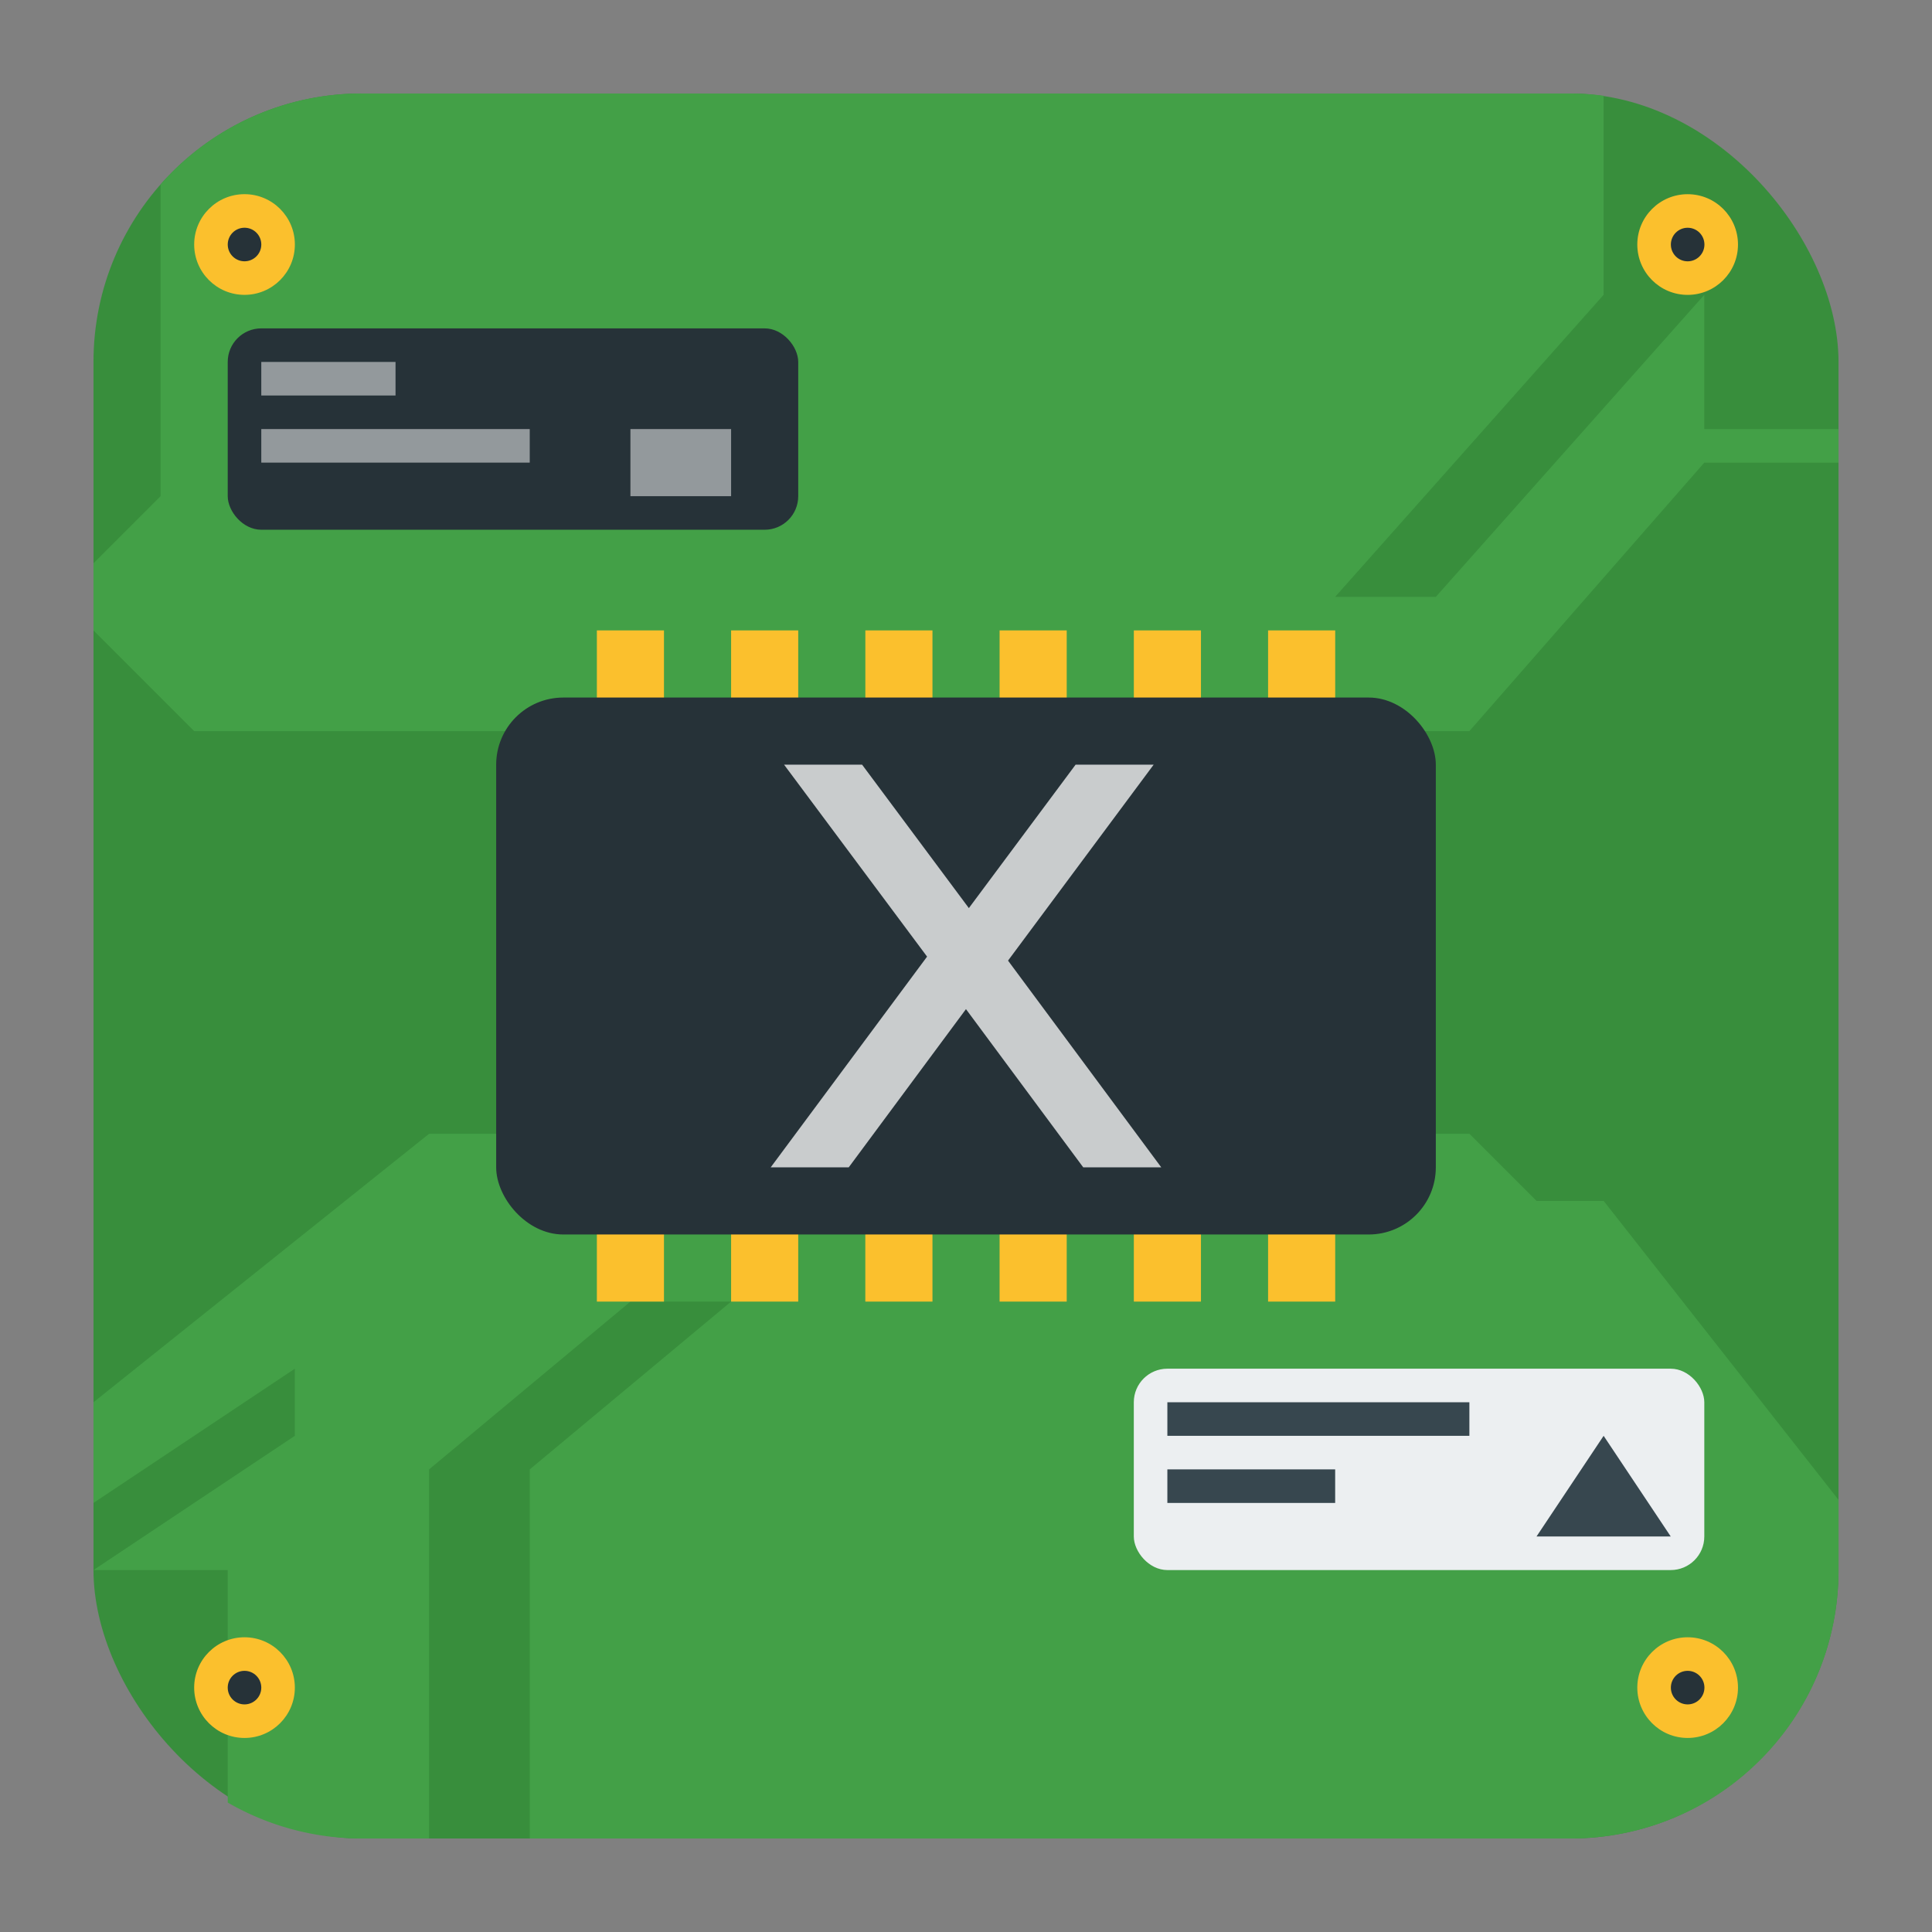 <?xml version="1.0" encoding="UTF-8" standalone="no"?>
<svg
   width="62"
   height="62"
   version="1.1"
   id="svg12"
   sodipodi:docname="cpu-x.svg"
   inkscape:version="1.4 (unknown)"
   xmlns:inkscape="http://www.inkscape.org/namespaces/inkscape"
   xmlns:sodipodi="http://sodipodi.sourceforge.net/DTD/sodipodi-0.dtd"
   xmlns="http://www.w3.org/2000/svg"
   xmlns:svg="http://www.w3.org/2000/svg">
  <rect width="100%" height="100%" fill="#808080" stroke="none"/>
  <defs
     id="defs12" />
  <sodipodi:namedview
     id="namedview12"
     pagecolor="#ffffff"
     bordercolor="#000000"
     borderopacity="0.25"
     inkscape:showpageshadow="2"
     inkscape:pageopacity="0.0"
     inkscape:pagecheckerboard="0"
     inkscape:deskcolor="#d1d1d1"
     inkscape:zoom="12.109375"
     inkscape:cx="32"
     inkscape:cy="32"
     inkscape:window-width="1920"
     inkscape:window-height="998"
     inkscape:window-x="0"
     inkscape:window-y="0"
     inkscape:window-maximized="1"
     inkscape:current-layer="svg12" />
  <g
     id="g12"
     transform="translate(-3,-3)">
    <rect
       width="56"
       height="56"
       x="6"
       y="6"
       fill="#388e3c"
       rx="8.615"
       ry="8.615"
       id="rect1"
       style="stroke-width:1.077" />
    <path
       fill="#43a047"
       d="M 14.615,6 A 8.583,8.583 0 0 0 8.154,8.918 V 18.923 L 6,21.077 v 2.154 l 3.231,3.231 H 50.154 l 7.538,-8.615 h 4.308 v -1.077 h -4.308 v -4.308 l -8.615,9.692 h -3.231 l 8.615,-9.692 V 6.073 A 8.615,8.615 0 0 0 53.385,6 Z M 16.769,39.385 6,48 v 3.231 l 6.462,-4.308 v 2.154 L 6,53.385 h 4.308 v 7.461 a 8.615,8.615 0 0 0 4.308,1.154 h 2.154 V 50.154 l 6.462,-5.385 h 3.231 l -6.462,5.385 V 62 h 33.385 c 4.773,0 8.615,-3.842 8.615,-8.615 v -2.253 l -7.538,-9.593 h -2.154 l -2.154,-2.154 z"
       id="path1"
       style="stroke-width:1.077" />
    <g
       transform="matrix(1.077,0,0,1.077,-5.846,2.769)"
       id="g2">
      <circle
         cx="58.5"
         cy="50.5"
         r="1.5"
         fill="#fbc02d"
         id="circle1" />
      <circle
         cx="58.5"
         cy="50.5"
         r="0.5"
         fill="#263238"
         id="circle2" />
    </g>
    <g
       transform="matrix(1.077,0,0,1.077,-5.846,-1.538)"
       id="g4">
      <circle
         cx="58.5"
         cy="11.5"
         r="1.5"
         fill="#fbc02d"
         id="circle3" />
      <circle
         cx="58.5"
         cy="11.5"
         r="0.5"
         fill="#263238"
         id="circle4" />
    </g>
    <g
       transform="matrix(1.077,0,0,1.077,4.923,2.769)"
       id="g6">
      <circle
         cx="5.5"
         cy="50.5"
         r="1.5"
         fill="#fbc02d"
         id="circle5" />
      <circle
         cx="5.5"
         cy="50.5"
         r="0.5"
         fill="#263238"
         id="circle6" />
    </g>
    <path
       fill="#fbc02d"
       fill-rule="evenodd"
       d="m 22.154,23.231 h 2.154 v 21.538 h -2.154 z m 4.308,0 h 2.154 v 21.538 h -2.154 z m 4.308,0 h 2.154 V 44.769 H 30.769 Z m 4.308,0 h 2.154 v 21.538 h -2.154 z m 4.308,0 h 2.154 v 21.538 h -2.154 z m 4.308,0 h 2.154 v 21.538 h -2.154 z"
       style="stroke-width:1.077;paint-order:fill markers stroke"
       id="path6" />
    <rect
       width="30.154"
       height="17.231"
       x="18.923"
       y="25.385"
       fill="#263238"
       rx="2.154"
       ry="2.154"
       id="rect6"
       style="stroke-width:1.077" />
    <rect
       width="18.308"
       height="6.462"
       x="10.308"
       y="13.538"
       fill="#263238"
       ry="1.077"
       id="rect7"
       style="stroke-width:1.077" />
    <rect
       width="18.308"
       height="6.462"
       x="39.385"
       y="46.923"
       fill="#eceff1"
       ry="1.077"
       id="rect8"
       style="stroke-width:1.077" />
    <rect
       width="9.692"
       height="1.077"
       x="40.462"
       y="48"
       fill="#37474f"
       ry="0"
       id="rect9"
       style="stroke-width:1.077" />
    <path
       fill="#37474f"
       d="m 40.462,50.154 h 5.385 v 1.077 h -5.385 z"
       id="path9"
       style="stroke-width:1.077" />
    <path
       fill="#37474f"
       fill-rule="evenodd"
       d="m 52.308,52.308 2.154,-3.231 2.154,3.231 z"
       id="path10"
       style="stroke-width:1.077" />
    <g
       transform="matrix(1.077,0,0,1.077,-0.119,-0.409)"
       id="g11">
      <circle
         cx="10.182"
         cy="10.451"
         r="1.5"
         fill="#fbc02d"
         id="circle10" />
      <circle
         cx="10.182"
         cy="10.451"
         r="0.5"
         fill="#263238"
         id="circle11" />
    </g>
    <path
       fill="#ffffff"
       d="m 11.385,14.615 h 4.308 v 1.077 h -4.308 z m 0,2.154 h 8.615 v 1.077 h -8.615 z m 11.846,0 h 3.231 v 2.154 h -3.231 z"
       opacity="0.5"
       style="stroke-width:1.077;paint-order:stroke fill markers"
       id="path11" />
    <path
       fill="#ffffff"
       d="m 40.023,27.538 -4.674,6.289 4.917,6.634 h -2.504 l -3.763,-5.077 -3.762,5.077 h -2.504 l 5.018,-6.762 -4.59,-6.161 h 2.504 l 3.427,4.604 3.426,-4.604 z"
       aria-label="x"
       opacity="0.75"
       id="path12"
       style="stroke-width:1.077" />
  </g>
</svg>
